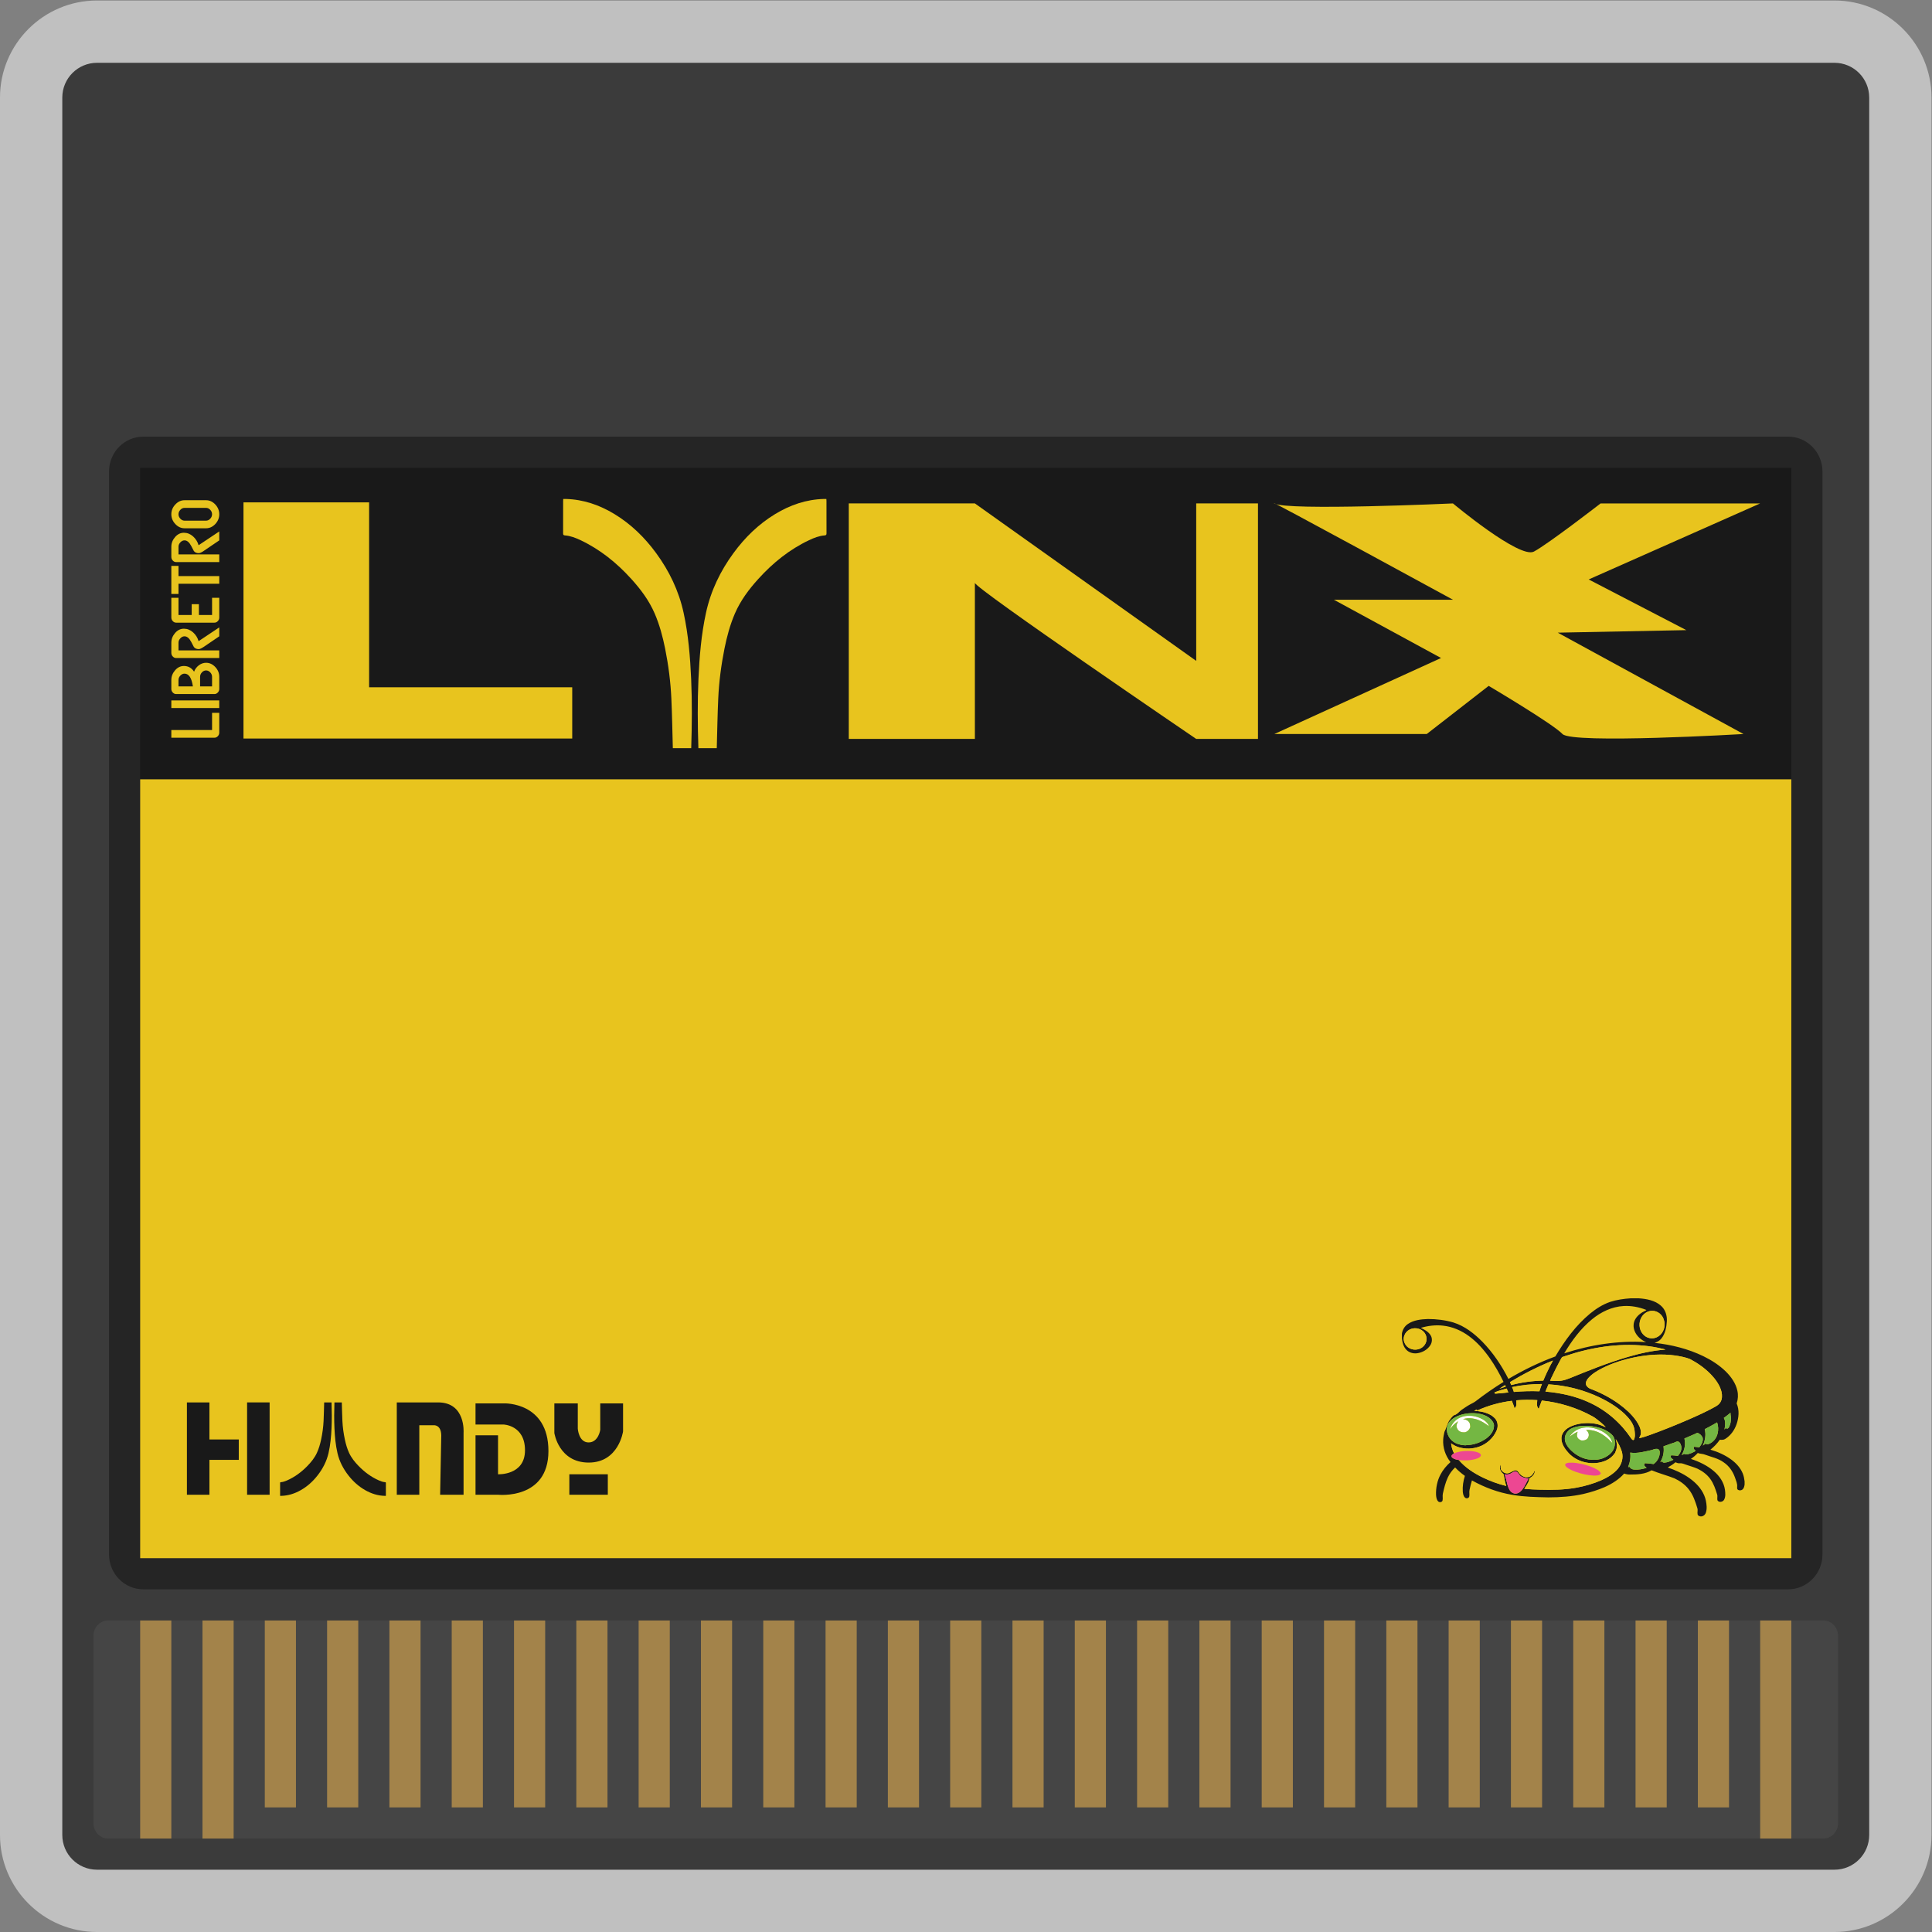 <?xml version="1.0" encoding="UTF-8" standalone="no"?>
<svg
   xmlns:dc="http://purl.org/dc/elements/1.1/"
   xmlns:cc="http://creativecommons.org/ns#"
   xmlns:rdf="http://www.w3.org/1999/02/22-rdf-syntax-ns#"
   xmlns:svg="http://www.w3.org/2000/svg"
   xmlns="http://www.w3.org/2000/svg"
   viewBox="0 0 330.666 330.667"
   height="330.667"
   width="330.666"
   xml:space="preserve"
   id="svg2"
   version="1.1"><rect x="0" y="0" width="330.666" height="330.667" fill="#808080" stroke="none"/><defs
     id="defs6"><clipPath
       id="clipPath18"
       clipPathUnits="userSpaceOnUse"><path
         id="path16"
         d="M 0,256 H 256 V 0 H 0 Z" /></clipPath><clipPath
       id="clipPath26"
       clipPathUnits="userSpaceOnUse"><path
         id="path24"
         d="M 4,252 H 252 V 4 H 4 Z" /></clipPath><clipPath
       id="clipPath258"
       clipPathUnits="userSpaceOnUse"><path
         id="path256"
         d="m 217.176,64.406 h 0.146 v -0.086 h -0.146 z" /></clipPath><clipPath
       id="clipPath274"
       clipPathUnits="userSpaceOnUse"><path
         id="path272"
         d="m 213.038,63.778 h 0.163 v -0.098 h -0.163 z" /></clipPath></defs><g
     transform="matrix(1.333,0,0,-1.333,-5.334,336)"
     id="g10"><g
       id="g12"><g
         clip-path="url(#clipPath18)"
         id="g14"><g
           id="g20"><g
             id="g22" /><g
             id="g34"><g
               style="opacity:0.5"
               id="g32"
               clip-path="url(#clipPath26)"><g
                 id="g30"
                 transform="translate(239.538,252)"><path
                   id="path28"
                   style="fill:#ffffff;fill-opacity:1;fill-rule:nonzero;stroke:none"
                   d="m 0,0 h -223.077 c -6.871,0 -12.461,-5.59 -12.461,-12.462 v -223.076 c 0,-6.872 5.59,-12.462 12.461,-12.462 L 0,-248 c 6.871,0 12.462,5.59 12.462,12.462 V -12.462 C 12.462,-5.59 6.871,0 0,0" /></g></g></g></g><g
           transform="translate(16.462,244)"
           id="g36"><path
             id="path38"
             style="fill:#3b3b3b;fill-opacity:1;fill-rule:nonzero;stroke:none"
             d="m 0,0 h 223.077 c 2.464,0 4.461,-1.997 4.461,-4.462 v -223.076 c 0,-2.465 -1.997,-4.462 -4.461,-4.462 L 0,-232 c -2.464,0 -4.462,1.997 -4.462,4.462 V -4.462 C -4.462,-1.997 -2.464,0 0,0" /></g><g
           transform="translate(17.89,44)"
           id="g40"><path
             id="path42"
             style="fill:#454545;fill-opacity:1;fill-rule:nonzero;stroke:none"
             d="m 0,0 h 220.22 c 1.044,0 1.89,-0.881 1.89,-1.969 v -24.062 c 0,-1.088 -0.846,-1.969 -1.89,-1.969 L 0,-28 c -1.044,0 -1.89,0.881 -1.89,1.969 V -1.969 C -1.89,-0.881 -1.044,0 0,0" /></g><path
           id="path44"
           style="fill:#a3834a;fill-opacity:1;fill-rule:nonzero;stroke:none"
           d="m 26,16 h -4 v 28 h 4 z" /><path
           id="path46"
           style="fill:#a3834a;fill-opacity:1;fill-rule:nonzero;stroke:none"
           d="m 34,16 h -4 v 28 h 4 z" /><path
           id="path48"
           style="fill:#a3834a;fill-opacity:1;fill-rule:nonzero;stroke:none"
           d="m 42,20 h -4 v 24 h 4 z" /><path
           id="path50"
           style="fill:#a3834a;fill-opacity:1;fill-rule:nonzero;stroke:none"
           d="m 50,20 h -4 v 24 h 4 z" /><path
           id="path52"
           style="fill:#a3834a;fill-opacity:1;fill-rule:nonzero;stroke:none"
           d="m 58,20 h -4 v 24 h 4 z" /><path
           id="path54"
           style="fill:#a3834a;fill-opacity:1;fill-rule:nonzero;stroke:none"
           d="m 66,20 h -4 v 24 h 4 z" /><path
           id="path56"
           style="fill:#a3834a;fill-opacity:1;fill-rule:nonzero;stroke:none"
           d="m 74,20 h -4 v 24 h 4 z" /><path
           id="path58"
           style="fill:#a3834a;fill-opacity:1;fill-rule:nonzero;stroke:none"
           d="m 82,20 h -4 v 24 h 4 z" /><path
           id="path60"
           style="fill:#a3834a;fill-opacity:1;fill-rule:nonzero;stroke:none"
           d="m 90,20 h -4 v 24 h 4 z" /><path
           id="path62"
           style="fill:#a3834a;fill-opacity:1;fill-rule:nonzero;stroke:none"
           d="m 98,20 h -4 v 24 h 4 z" /><path
           id="path64"
           style="fill:#a3834a;fill-opacity:1;fill-rule:nonzero;stroke:none"
           d="m 106,20 h -4 v 24 h 4 z" /><path
           id="path66"
           style="fill:#a3834a;fill-opacity:1;fill-rule:nonzero;stroke:none"
           d="m 114,20 h -4 v 24 h 4 z" /><path
           id="path68"
           style="fill:#a3834a;fill-opacity:1;fill-rule:nonzero;stroke:none"
           d="m 122,20 h -4 v 24 h 4 z" /><path
           id="path70"
           style="fill:#a3834a;fill-opacity:1;fill-rule:nonzero;stroke:none"
           d="m 130,20 h -4 v 24 h 4 z" /><path
           id="path72"
           style="fill:#a3834a;fill-opacity:1;fill-rule:nonzero;stroke:none"
           d="m 138,20 h -4 v 24 h 4 z" /><path
           id="path74"
           style="fill:#a3834a;fill-opacity:1;fill-rule:nonzero;stroke:none"
           d="m 146,20 h -4 v 24 h 4 z" /><path
           id="path76"
           style="fill:#a3834a;fill-opacity:1;fill-rule:nonzero;stroke:none"
           d="m 154,20 h -4 v 24 h 4 z" /><path
           id="path78"
           style="fill:#a3834a;fill-opacity:1;fill-rule:nonzero;stroke:none"
           d="m 162,20 h -4 v 24 h 4 z" /><path
           id="path80"
           style="fill:#a3834a;fill-opacity:1;fill-rule:nonzero;stroke:none"
           d="m 170,20 h -4 v 24 h 4 z" /><path
           id="path82"
           style="fill:#a3834a;fill-opacity:1;fill-rule:nonzero;stroke:none"
           d="m 178,20 h -4 v 24 h 4 z" /><path
           id="path84"
           style="fill:#a3834a;fill-opacity:1;fill-rule:nonzero;stroke:none"
           d="m 186,20 h -4 v 24 h 4 z" /><path
           id="path86"
           style="fill:#a3834a;fill-opacity:1;fill-rule:nonzero;stroke:none"
           d="m 194,20 h -4 v 24 h 4 z" /><path
           id="path88"
           style="fill:#a3834a;fill-opacity:1;fill-rule:nonzero;stroke:none"
           d="m 202,20 h -4 v 24 h 4 z" /><path
           id="path90"
           style="fill:#a3834a;fill-opacity:1;fill-rule:nonzero;stroke:none"
           d="m 210,20 h -4 v 24 h 4 z" /><path
           id="path92"
           style="fill:#a3834a;fill-opacity:1;fill-rule:nonzero;stroke:none"
           d="m 218,20 h -4 v 24 h 4 z" /><path
           id="path94"
           style="fill:#a3834a;fill-opacity:1;fill-rule:nonzero;stroke:none"
           d="m 226,20 h -4 v 24 h 4 z" /><path
           id="path96"
           style="fill:#a3834a;fill-opacity:1;fill-rule:nonzero;stroke:none"
           d="m 234,16 h -4 v 28 h 4 z" /><g
           transform="translate(22.4,196)"
           id="g98"><path
             id="path100"
             style="fill:#252525;fill-opacity:1;fill-rule:nonzero;stroke:none"
             d="m 0,0 h 211.2 c 2.43,0 4.4,-2.008 4.4,-4.485 v -139.03 c 0,-2.477 -1.97,-4.485 -4.4,-4.485 L 0,-148 c -2.43,0 -4.4,2.008 -4.4,4.485 V -4.485 C -4.4,-2.008 -2.43,0 0,0" /></g><path
           id="path102"
           style="fill:#191919;fill-opacity:1;fill-rule:nonzero;stroke:none"
           d="M 234,152 H 22 v 40 h 212 z" /><path
           id="path104"
           style="fill:#e8c41e;fill-opacity:1;fill-rule:nonzero;stroke:none"
           d="M 234,52 H 22 v 100 h 212 z" /><g
           transform="translate(93.672,156)"
           id="g106"><path
             id="path108"
             style="fill:#e8c41e;fill-opacity:1;fill-rule:nonzero;stroke:none"
             d="m 0,0 c -0.095,2.962 -0.123,5.924 0.008,8.885 0.128,2.857 0.359,5.702 0.969,8.499 0.619,2.841 1.847,5.367 3.522,7.656 1.484,2.029 3.242,3.732 5.345,5.012 1.939,1.18 4.012,1.888 6.261,1.947 0.101,0.002 0.202,0 0.325,0 0.006,-0.093 0.015,-0.173 0.015,-0.253 0.001,-1.381 -0.002,-2.762 0.004,-4.142 10e-4,-0.195 -0.037,-0.271 -0.24,-0.286 C 15.503,27.266 14.845,27.006 14.207,26.704 11.716,25.526 9.581,23.813 7.698,21.735 6.498,20.411 5.423,18.986 4.693,17.299 4.067,15.85 3.659,14.327 3.347,12.773 2.923,10.652 2.645,8.508 2.548,6.344 2.452,4.231 2.42,2.115 2.36,0 Z" /></g><g
           transform="translate(92.751,156)"
           id="g110"><path
             id="path112"
             style="fill:#e8c41e;fill-opacity:1;fill-rule:nonzero;stroke:none"
             d="m 0,0 c 0.095,2.962 0.123,5.924 -0.008,8.885 -0.128,2.857 -0.359,5.702 -0.969,8.499 -0.619,2.841 -1.847,5.367 -3.522,7.656 -1.484,2.029 -3.242,3.732 -5.345,5.012 -1.939,1.18 -4.012,1.888 -6.261,1.947 -0.101,0.002 -0.202,0 -0.325,0 -0.006,-0.093 -0.015,-0.173 -0.015,-0.253 -0.001,-1.381 0.002,-2.762 -0.004,-4.142 -10e-4,-0.195 0.037,-0.271 0.24,-0.286 0.706,-0.052 1.364,-0.312 2.002,-0.614 2.491,-1.178 4.626,-2.891 6.509,-4.969 1.2,-1.324 2.275,-2.749 3.005,-4.436 0.626,-1.449 1.034,-2.972 1.346,-4.526 0.424,-2.121 0.702,-4.265 0.799,-6.429 C -2.452,4.231 -2.42,2.115 -2.36,0 Z" /></g><g
           transform="translate(157.59,187.425)"
           id="g114"><path
             id="path116"
             style="fill:#e8c41e;fill-opacity:1;fill-rule:nonzero;stroke:none"
             d="M 0,0 V -20.216 L -28.418,0 h -16.191 v -30.237 h 16.191 v 20.041 C -28.418,-10.899 0,-30.237 0,-30.237 H 7.931 V 0 Z" /></g><g
           transform="translate(167.62,157.818)"
           id="g118"><path
             id="path120"
             style="fill:#e8c41e;fill-opacity:1;fill-rule:nonzero;stroke:none"
             d="m 0,0 21.405,9.76 -13.76,7.483 h 15.289 c 0,0 -24.463,13.34 -22.934,12.364 1.529,-0.976 22.934,0 22.934,0 0,0 8.562,-7.158 10.396,-6.182 1.835,0.976 8.562,6.182 8.562,6.182 H 62.38 L 40.363,19.846 52.901,13.339 36.388,13.014 60.239,0 C 60.239,0 38.223,-1.302 37,0 35.777,1.301 27.521,6.181 27.521,6.181 L 19.57,0 Z" /></g><g
           transform="translate(51.395,163.819)"
           id="g122"><path
             id="path124"
             style="fill:#e8c41e;fill-opacity:1;fill-rule:nonzero;stroke:none"
             d="M 0,0 V 23.742 H -16.131 V -6.579 H -1.344 0 26.078 V 0 Z" /></g><g
           transform="translate(32.154,160.538)"
           id="g126"><path
             id="path128"
             style="fill:#e8c41e;fill-opacity:1;fill-rule:nonzero;stroke:none"
             d="m 0,0 v -2.538 c 0,-0.175 -0.062,-0.329 -0.185,-0.46 -0.123,-0.131 -0.267,-0.197 -0.433,-0.197 h -5.536 v 0.984 h 5.23 V 0 Z" /></g><path
           id="path130"
           style="fill:#e8c41e;fill-opacity:1;fill-rule:nonzero;stroke:none"
           d="M 32.154,161.152 H 26 v 0.983 h 6.154 z" /><g
           transform="translate(30.463,165.982)"
           id="g132"><path
             id="path134"
             style="fill:#e8c41e;fill-opacity:1;fill-rule:nonzero;stroke:none"
             d="M 0,0 C -0.201,0 -0.38,-0.083 -0.536,-0.249 -0.693,-0.416 -0.771,-0.606 -0.771,-0.82 v -1.228 h 1.537 v 1.228 c 0,0.214 -0.078,0.404 -0.234,0.571 C 0.376,-0.083 0.198,0 0,0 m -2.773,-0.413 c -0.198,0 -0.375,-0.083 -0.532,-0.249 -0.159,-0.169 -0.239,-0.358 -0.239,-0.566 v -0.82 h 1.849 c -0.159,1.09 -0.519,1.635 -1.078,1.635 M 0,0.983 c 0.445,0 0.839,-0.182 1.181,-0.546 0.34,-0.362 0.51,-0.781 0.51,-1.257 V -2.374 C 1.691,-2.55 1.629,-2.704 1.506,-2.835 1.383,-2.966 1.238,-3.032 1.073,-3.032 H -3.85 c -0.162,0 -0.305,0.066 -0.428,0.197 -0.124,0.131 -0.185,0.285 -0.185,0.461 v 1.146 c 0,0.46 0.161,0.876 0.482,1.247 0.319,0.368 0.696,0.552 1.132,0.552 0.55,0 0.986,-0.243 1.307,-0.729 0.12,0.329 0.325,0.603 0.613,0.82 0.283,0.214 0.592,0.321 0.929,0.321" /></g><g
           transform="translate(32.154,171.508)"
           id="g136"><path
             id="path138"
             style="fill:#e8c41e;fill-opacity:1;fill-rule:nonzero;stroke:none"
             d="m 0,0 v -1.146 l -1.993,-1.353 c -0.282,-0.192 -0.497,-0.288 -0.644,-0.288 -0.28,0 -0.489,0.093 -0.627,0.278 -0.009,0.013 -0.122,0.229 -0.338,0.648 -0.25,0.476 -0.537,0.715 -0.861,0.715 -0.196,0 -0.373,-0.085 -0.532,-0.255 -0.16,-0.169 -0.239,-0.358 -0.239,-0.566 V -2.95 H 0 v -0.983 h -5.541 c -0.162,0 -0.305,0.065 -0.428,0.196 -0.123,0.131 -0.185,0.285 -0.185,0.461 v 1.309 c 0,0.461 0.161,0.877 0.482,1.247 0.319,0.368 0.696,0.552 1.132,0.552 0.433,0 0.824,-0.155 1.172,-0.465 0.349,-0.314 0.586,-0.693 0.713,-1.137 z" /></g><g
           transform="translate(32.154,175.312)"
           id="g140"><path
             id="path142"
             style="fill:#e8c41e;fill-opacity:1;fill-rule:nonzero;stroke:none"
             d="m 0,0 v -2.538 c 0,-0.175 -0.062,-0.329 -0.185,-0.46 -0.123,-0.131 -0.267,-0.197 -0.433,-0.197 h -4.923 c -0.162,0 -0.305,0.066 -0.428,0.197 -0.123,0.131 -0.185,0.285 -0.185,0.46 V 0 h 0.92 v -2.211 h 1.695 v 1.391 h 0.924 v -1.391 h 1.691 V 0 Z" /></g><g
           transform="translate(26.92,179.404)"
           id="g144"><path
             id="path146"
             style="fill:#e8c41e;fill-opacity:1;fill-rule:nonzero;stroke:none"
             d="M 0,0 V -1.31 H 5.234 V -2.293 H 0 V -3.602 H -0.92 V 0 Z" /></g><g
           transform="translate(32.154,183.827)"
           id="g148"><path
             id="path150"
             style="fill:#e8c41e;fill-opacity:1;fill-rule:nonzero;stroke:none"
             d="m 0,0 v -1.146 l -1.993,-1.353 c -0.282,-0.192 -0.497,-0.288 -0.644,-0.288 -0.28,0 -0.489,0.093 -0.627,0.278 -0.009,0.013 -0.122,0.229 -0.338,0.648 -0.25,0.476 -0.537,0.715 -0.861,0.715 -0.196,0 -0.373,-0.085 -0.532,-0.255 -0.16,-0.169 -0.239,-0.358 -0.239,-0.566 V -2.95 H 0 v -0.983 h -5.541 c -0.162,0 -0.305,0.065 -0.428,0.196 -0.123,0.131 -0.185,0.285 -0.185,0.461 v 1.309 c 0,0.461 0.161,0.877 0.482,1.247 0.319,0.368 0.696,0.552 1.132,0.552 0.433,0 0.824,-0.155 1.172,-0.465 0.349,-0.314 0.586,-0.693 0.713,-1.137 z" /></g><g
           transform="translate(30.463,186.854)"
           id="g152"><path
             id="path154"
             style="fill:#e8c41e;fill-opacity:1;fill-rule:nonzero;stroke:none"
             d="m 0,0 h -2.773 c -0.198,0 -0.375,-0.083 -0.532,-0.249 -0.159,-0.17 -0.239,-0.36 -0.239,-0.571 0,-0.211 0.08,-0.402 0.239,-0.571 0.157,-0.166 0.334,-0.25 0.532,-0.25 H 0 c 0.198,0 0.376,0.084 0.532,0.25 0.156,0.166 0.234,0.356 0.234,0.571 0,0.214 -0.078,0.404 -0.234,0.571 C 0.376,-0.083 0.198,0 0,0 m 0,0.983 c 0.445,0 0.839,-0.182 1.181,-0.546 0.34,-0.362 0.51,-0.781 0.51,-1.257 0,-0.47 -0.17,-0.889 -0.51,-1.257 C 0.836,-2.438 0.442,-2.619 0,-2.619 h -2.773 c -0.444,0 -0.837,0.181 -1.176,0.542 -0.343,0.365 -0.514,0.783 -0.514,1.257 0,0.476 0.171,0.895 0.514,1.257 0.339,0.364 0.732,0.546 1.176,0.546 z" /></g><g
           transform="translate(197.958,62.867)"
           id="g156"><path
             id="path158"
             style="fill:#191919;fill-opacity:1;fill-rule:nonzero;stroke:none"
             d="m 0,0 c -0.234,-0.132 -0.518,-0.146 -0.78,-0.102 0.179,-0.417 0.252,-0.864 0.366,-1.299 0.13,-0.427 0.288,-0.945 0.765,-1.123 0.314,-0.138 0.673,-0.004 0.908,0.213 0.368,0.339 0.594,0.787 0.813,1.222 0.074,0.154 0.147,0.308 0.223,0.462 C 1.958,-0.629 1.629,-0.529 1.34,-0.368 1.058,-0.202 0.993,0.199 0.644,0.278 0.396,0.282 0.208,0.103 0,0 M 18.157,3.024 C 17.239,2.831 16.306,2.543 15.355,2.687 15.438,2.087 15.342,1.474 15.115,0.91 14.996,0.844 15.214,0.757 15.243,0.86 l 0.074,-0.04 c 0.078,-0.211 0.323,-0.289 0.536,-0.311 0.546,-0.05 1.093,0.064 1.612,0.219 -0.125,0.111 -0.292,0.217 -0.317,0.393 0.018,0.075 0.056,0.142 0.091,0.211 0.376,-0.014 0.749,-0.073 1.122,-0.114 0.51,0.363 0.83,0.983 0.782,1.594 C 19.137,2.975 19.021,3.141 18.842,3.163 18.607,3.196 18.37,3.111 18.157,3.024 M 21.055,4.001 21.043,3.979 C 20.563,3.84 20.104,3.645 19.628,3.493 19.737,2.828 19.596,2.128 19.258,1.539 19.11,1.45 19.417,1.401 19.355,1.538 c 0.034,10e-4 0.101,0.003 0.135,0.004 0.008,-0.121 0.158,-0.151 0.261,-0.144 0.408,0.032 0.793,0.191 1.148,0.378 -0.116,0.091 -0.253,0.169 -0.327,0.298 -0.05,0.09 0.014,0.185 0.037,0.272 0.292,-0.008 0.582,-0.037 0.87,-0.082 0.298,0.336 0.52,0.782 0.432,1.231 -0.049,0.219 -0.128,0.465 -0.34,0.587 -0.172,0.09 -0.354,-0.025 -0.516,-0.081 m 2.667,1.108 C 23.252,4.906 22.786,4.698 22.315,4.498 22.498,3.774 22.341,3.005 21.952,2.367 c 0.099,0.057 0.237,0.079 0.314,0.164 0.159,-0.099 0.356,-0.087 0.533,-0.042 0.346,0.09 0.676,0.237 0.975,0.427 -0.172,0.12 -0.392,0.319 -0.201,0.524 0.217,-0.024 0.436,-0.042 0.653,-0.073 0.271,0.35 0.538,0.787 0.43,1.238 C 24.529,4.89 24.285,5.139 23.966,5.226 23.884,5.187 23.804,5.147 23.722,5.109 M 8.889,6.084 C 8.476,6.025 8.059,5.924 7.692,5.727 7.264,5.434 6.94,4.953 6.962,4.436 6.982,3.937 7.274,3.492 7.61,3.125 8.229,2.478 9.046,1.966 9.962,1.815 c 0.691,-0.101 1.431,-0.084 2.066,0.222 0.588,0.27 1.134,0.73 1.294,1.356 0.149,0.553 0.102,1.228 -0.361,1.638 C 12.405,5.525 11.686,5.838 10.945,5.98 10.272,6.118 9.574,6.176 8.889,6.084 m 17.25,0.267 C 25.74,6.122 25.334,5.905 24.924,5.695 25.115,4.992 24.977,4.241 24.678,3.584 c 0.122,0.08 0.24,0.166 0.35,0.26 0.195,-0.196 0.477,-0.029 0.675,0.079 0.904,0.534 1.135,1.733 0.809,2.643 C 26.389,6.492 26.264,6.421 26.139,6.351 M -7.142,7.214 C -7.622,6.949 -8.046,6.527 -8.156,5.992 -8.283,5.355 -8.02,4.671 -7.531,4.229 -7.22,3.939 -6.806,3.768 -6.382,3.693 l 0.003,-0.011 c 0.257,-0.016 0.525,-0.095 0.779,-0.03 0.888,0.025 1.759,0.342 2.468,0.847 0.53,0.387 0.993,0.954 0.997,1.618 0.02,0.328 -0.185,0.615 -0.403,0.849 -0.473,0.47 -1.157,0.682 -1.819,0.757 -0.951,0.094 -1.95,-0.048 -2.785,-0.509 M 27.971,7.59 C 27.775,7.436 27.582,7.281 27.375,7.141 c 0.272,-0.455 0.164,-1.002 0.086,-1.493 0.078,0.089 0.156,0.178 0.234,0.266 0.007,-0.047 0.02,-0.142 0.027,-0.19 0.139,0.046 0.276,0.123 0.333,0.259 0.166,0.35 0.249,0.737 0.24,1.121 C 28.302,7.342 28.211,7.572 28.236,7.81 28.147,7.737 28.058,7.665 27.971,7.59 M 0.715,9.4 C 0.735,9.197 0.741,8.993 0.741,8.788 0.709,8.625 0.621,8.484 0.499,8.369 0.472,8.501 0.432,8.63 0.382,8.756 0.304,8.948 0.232,9.142 0.157,9.336 -1.375,9.145 -2.877,8.729 -4.274,8.1 -4.297,8.128 -4.343,8.186 -4.366,8.215 -4.472,8.157 -4.578,8.099 -4.684,8.042 c 0.415,-0.009 0.827,-0.067 1.228,-0.165 0.337,-0.095 0.666,-0.22 0.963,-0.4 l 0.009,0.005 C -2.316,7.361 -2.156,7.232 -2.011,7.087 -1.632,6.66 -1.571,6.041 -1.795,5.532 -2.203,4.576 -3.046,3.796 -4.061,3.438 -4.463,3.304 -4.883,3.223 -5.309,3.205 -5.788,3.188 -6.269,3.253 -6.725,3.395 -7.055,3.509 -7.363,3.674 -7.641,3.879 -7.599,3.43 -7.468,2.991 -7.258,2.587 -7.449,2.501 -7.702,2.292 -7.533,2.078 -7.307,1.85 -6.96,1.791 -6.649,1.733 -5.823,0.76 -4.715,0.044 -3.554,-0.519 -2.6,-0.98 -1.597,-1.345 -0.56,-1.596 c -0.089,0.263 -0.153,0.534 -0.21,0.805 -0.05,0.242 -0.077,0.49 -0.147,0.728 -0.23,0.173 -0.407,0.402 -0.46,0.682 -0.009,0.189 0.017,0.381 0.122,0.544 -0.024,-0.206 -0.047,-0.416 0.009,-0.62 0.131,-0.28 0.412,-0.49 0.733,-0.524 0.188,-0.02 0.36,0.069 0.522,0.145 0.2,0.109 0.405,0.234 0.642,0.248 0.261,-0.014 0.377,-0.27 0.509,-0.448 l 0.006,-0.001 c 0.26,-0.281 0.654,-0.487 1.057,-0.432 0.209,0.025 0.383,0.15 0.532,0.285 0.13,0.155 0.236,0.327 0.315,0.511 C 3.081,0.328 3.101,0.332 3.112,0.333 3.103,-0.072 2.803,-0.415 2.431,-0.583 2.396,-0.757 2.336,-0.925 2.282,-1.094 2.135,-1.371 1.982,-1.645 1.792,-1.898 1.707,-1.957 1.824,-1.97 1.863,-1.975 2.492,-2.03 3.124,-2.056 3.756,-2.073 c 1.582,-0.046 3.179,-0.024 4.74,0.265 1.088,0.203 2.158,0.514 3.167,0.954 0.79,0.357 1.556,0.816 2.115,1.469 0.501,0.607 0.726,1.439 0.505,2.193 -0.18,0.575 -0.462,1.117 -0.79,1.627 C 13.592,4.078 13.684,3.707 13.626,3.336 13.606,3.103 13.503,2.889 13.418,2.675 L 13.419,2.63 13.39,2.629 C 13.12,2.21 12.716,1.88 12.25,1.672 10.673,0.975 8.652,1.363 7.482,2.592 6.979,3.132 6.513,3.795 6.523,4.546 6.536,5.152 6.986,5.66 7.521,5.942 8.418,6.421 9.483,6.538 10.494,6.452 10.937,6.395 11.381,6.309 11.787,6.125 11.927,6.061 12.07,6.004 12.218,5.958 11.819,6.39 11.352,6.758 10.879,7.113 10.75,7.207 10.611,7.288 10.471,7.365 8.494,8.456 6.274,9.128 4.008,9.372 3.939,9.193 3.87,9.013 3.801,8.834 3.734,8.659 3.671,8.482 3.613,8.303 3.454,8.449 3.403,8.654 3.379,8.855 3.388,9.046 3.403,9.235 3.423,9.425 2.521,9.489 1.615,9.478 0.715,9.4 m -2.768,1.015 c -0.11,-0.225 0.284,-0.142 0.417,-0.131 0.455,0.015 0.904,0.085 1.357,0.128 -0.031,0.062 -0.065,0.122 -0.1,0.182 -0.024,0.069 -0.049,0.137 -0.074,0.206 -0.014,0.028 -0.043,0.086 -0.057,0.114 -0.52,-0.146 -1.053,-0.274 -1.543,-0.499 m 0.62,0.472 c 0.271,0.089 0.541,0.184 0.812,0.273 -0.029,0.064 -0.058,0.128 -0.087,0.192 -0.245,-0.15 -0.494,-0.295 -0.725,-0.465 m 6.29,0.565 C 4.845,11.413 4.821,11.336 4.808,11.298 L 4.797,11.299 C 4.772,11.245 4.748,11.191 4.724,11.136 4.696,11.07 4.67,11.003 4.643,10.937 4.622,10.889 4.601,10.842 4.581,10.793 4.544,10.703 4.507,10.612 4.469,10.521 6.415,10.36 8.355,9.938 10.115,9.115 12.313,8.111 14.166,6.478 15.473,4.522 15.55,4.417 15.695,4.205 15.837,4.348 c 0.182,0.37 0.117,0.8 0.079,1.194 -0.101,0.846 -0.688,1.539 -1.291,2.125 -0.934,0.87 -2.043,1.55 -3.205,2.109 -2.043,0.964 -4.287,1.542 -6.563,1.676 M 0.197,11.101 C 0.204,11.07 0.219,11.009 0.226,10.978 l 0.014,0.003 c 0.031,-0.085 0.063,-0.17 0.095,-0.255 0.028,-0.083 0.056,-0.167 0.084,-0.25 1.09,0.093 2.186,0.128 3.28,0.084 0.037,0.115 0.074,0.23 0.111,0.346 0.039,0.116 0.079,0.232 0.12,0.348 l 0.007,-10e-4 c 0.028,0.081 0.055,0.16 0.083,0.24 -1.285,0 -2.569,-0.122 -3.823,-0.392 m -0.284,0.636 c 0.026,-0.057 0.052,-0.114 0.078,-0.171 0.029,-0.069 0.059,-0.138 0.089,-0.207 1.339,0.353 2.724,0.549 4.114,0.57 0.061,0.139 0.12,0.279 0.18,0.419 0.084,0.189 0.17,0.378 0.255,0.567 0.14,0.298 0.295,0.591 0.433,0.891 0.143,0.225 0.245,0.473 0.383,0.702 C 3.519,13.744 1.675,12.8 -0.087,11.737 m 16.131,3.208 C 14.561,14.65 13.104,14.197 11.76,13.524 11.108,13.184 10.457,12.803 9.975,12.253 9.779,12.025 9.612,11.731 9.682,11.427 c 0.078,-0.283 0.349,-0.47 0.621,-0.573 1.292,-0.485 2.52,-1.131 3.627,-1.933 0.83,-0.61 1.609,-1.305 2.195,-2.14 0.323,-0.476 0.624,-1.013 0.605,-1.596 0,-0.237 -0.136,-0.439 -0.237,-0.645 0.473,0.079 0.92,0.253 1.37,0.406 1.69,0.605 3.35,1.282 4.994,1.991 1.151,0.506 2.303,1.016 3.395,1.632 0.265,0.145 0.525,0.322 0.676,0.582 0.249,0.396 0.248,0.886 0.154,1.326 -0.214,0.875 -0.771,1.631 -1.398,2.283 -0.765,0.782 -1.678,1.428 -2.659,1.941 -0.609,0.234 -1.259,0.359 -1.906,0.454 -1.687,0.232 -3.409,0.112 -5.075,-0.21 M 7.007,15.084 C 6.867,15.032 6.713,15.004 6.589,14.921 6.473,14.747 6.382,14.559 6.283,14.375 6.012,13.891 5.77,13.394 5.525,12.897 5.447,12.734 5.369,12.57 5.295,12.405 H 5.285 C 5.216,12.242 5.144,12.079 5.07,11.917 c 0.47,-0.024 0.945,-0.068 1.413,0.003 0.358,0.047 0.702,0.16 1.035,0.29 2.46,0.999 4.927,1.999 7.484,2.75 1.592,0.467 3.225,0.833 4.89,0.956 -0.154,0.042 -0.307,0.094 -0.466,0.114 -0.732,0.187 -1.482,0.301 -2.234,0.381 -3.445,0.344 -6.936,-0.229 -10.185,-1.327 m -19.982,3.398 c -0.317,-0.162 -0.566,-0.442 -0.672,-0.772 -0.085,-0.219 -0.1,-0.46 -0.052,-0.689 0.026,-0.105 0.058,-0.21 0.113,-0.305 0.252,-0.593 0.995,-0.918 1.637,-0.777 0.583,0.105 1.069,0.585 1.144,1.149 0.069,0.436 -0.102,0.898 -0.446,1.194 -0.451,0.41 -1.182,0.487 -1.724,0.2 m 29.669,1.357 c -0.301,-0.725 -0.129,-1.645 0.516,-2.152 0.347,-0.278 0.834,-0.396 1.275,-0.286 0.54,0.127 0.975,0.55 1.153,1.046 0.049,0.118 0.084,0.241 0.101,0.366 0.056,0.288 0.045,0.591 -0.05,0.869 -0.149,0.662 -0.792,1.226 -1.519,1.208 -0.668,0.005 -1.249,-0.474 -1.476,-1.051 M 10.46,19.811 C 8.978,18.596 7.847,17.042 6.883,15.433 c 3.369,1.1 6.955,1.66 10.517,1.44 -0.669,0.274 -1.233,0.796 -1.487,1.453 -0.187,0.478 -0.169,1.033 0.091,1.483 0.288,0.508 0.794,0.869 1.331,1.113 0.041,0.011 0.156,0.079 0.053,0.099 -0.908,0.35 -1.891,0.542 -2.872,0.486 -1.513,-0.076 -2.921,-0.768 -4.056,-1.696 m 4.947,2.688 h 1.038 c 1.009,-0.071 2.093,-0.267 2.857,-0.951 0.58,-0.504 0.806,-1.284 0.757,-2.014 -0.05,-0.761 -0.198,-1.56 -0.689,-2.182 -0.216,-0.284 -0.543,-0.464 -0.885,-0.576 2.167,-0.229 4.314,-0.767 6.263,-1.71 1.054,-0.513 2.049,-1.153 2.878,-1.961 0.695,-0.691 1.284,-1.522 1.489,-2.473 C 29.238,10.093 29.202,9.526 29.024,9.001 29.385,8.158 29.308,7.2 29.015,6.349 28.755,5.586 28.259,4.878 27.547,4.436 27.345,4.307 27.094,4.318 26.864,4.343 26.528,3.864 26.122,3.43 25.655,3.065 26.62,2.783 27.553,2.368 28.354,1.776 c 0.621,-0.461 1.161,-1.051 1.449,-1.758 0.134,-0.325 0.198,-0.671 0.239,-1.017 v -0.412 c -0.03,-0.202 -0.07,-0.417 -0.21,-0.58 -0.16,-0.187 -0.49,-0.23 -0.681,-0.063 -0.09,0.088 -0.06,0.222 -0.064,0.332 0.049,0.424 -0.152,0.818 -0.279,1.211 C 28.536,0.263 28.05,0.982 27.34,1.45 26.655,1.954 25.789,2.115 25,2.411 24.693,2.548 24.342,2.511 24.031,2.636 23.769,2.351 23.472,2.097 23.147,1.877 c 1.065,-0.353 2.097,-0.841 2.941,-1.564 0.733,-0.617 1.3,-1.452 1.432,-2.39 0.053,-0.432 0.108,-0.912 -0.124,-1.308 -0.156,-0.27 -0.637,-0.353 -0.824,-0.077 -0.087,0.247 0.029,0.515 -0.053,0.765 -0.212,0.692 -0.442,1.396 -0.878,1.995 -0.403,0.561 -0.977,0.996 -1.607,1.306 -0.475,0.209 -0.978,0.35 -1.47,0.518 -0.28,0.089 -0.557,0.23 -0.861,0.196 -0.191,-0.017 -0.369,0.055 -0.539,0.127 -0.298,-0.257 -0.636,-0.465 -0.981,-0.66 0.21,-0.109 0.445,-0.166 0.664,-0.256 0.984,-0.392 1.93,-0.901 2.713,-1.597 0.729,-0.639 1.311,-1.467 1.508,-2.404 0.103,-0.516 0.173,-1.067 -0.007,-1.576 -0.074,-0.223 -0.267,-0.399 -0.507,-0.453 h -0.212 c -0.133,0.041 -0.294,0.093 -0.329,0.239 -0.065,0.27 0.052,0.553 -0.037,0.821 -0.263,0.86 -0.554,1.739 -1.135,2.457 -0.472,0.587 -1.111,1.042 -1.804,1.366 -0.963,0.38 -1.973,0.638 -2.93,1.034 -0.831,-0.494 -1.84,-0.553 -2.793,-0.545 -0.252,-0.007 -0.501,0.044 -0.736,0.127 -0.667,-0.757 -1.554,-1.314 -2.486,-1.733 -0.878,-0.381 -1.8,-0.669 -2.736,-0.887 C 7.881,-2.956 6.361,-3.057 4.85,-3.061 3.305,-3.03 1.752,-2.999 0.228,-2.737 c -1.833,0.297 -3.59,0.959 -5.192,1.853 -0.127,-0.4 -0.221,-0.811 -0.311,-1.221 -0.063,-0.276 0.02,-0.56 -0.033,-0.836 -0.041,-0.228 -0.36,-0.307 -0.533,-0.162 -0.234,0.193 -0.268,0.513 -0.3,0.787 -0.043,0.68 0.061,1.366 0.27,2.015 C -6.32,0.024 -6.75,0.378 -7.125,0.781 -7.518,0.415 -7.837,-0.023 -8.061,-0.502 -8.37,-1.164 -8.539,-1.874 -8.698,-2.58 c -0.066,-0.29 0.02,-0.588 -0.041,-0.878 -0.054,-0.24 -0.416,-0.281 -0.572,-0.108 -0.213,0.23 -0.241,0.557 -0.263,0.849 -0.026,0.889 0.15,1.792 0.574,2.588 0.316,0.605 0.764,1.142 1.281,1.602 -0.656,0.825 -1.001,1.866 -0.936,2.901 0.015,0.335 0.093,0.663 0.162,0.99 0.202,0.45 0.323,0.931 0.572,1.364 0.223,0.264 0.383,0.601 0.703,0.773 0.367,0.111 0.586,0.441 0.888,0.649 0.366,0.247 0.725,0.504 1.115,0.716 0.24,0.136 0.5,0.243 0.718,0.411 1.152,0.887 2.348,1.722 3.591,2.488 -0.521,1.061 -1.099,2.1 -1.785,3.074 -0.74,1.047 -1.601,2.035 -2.658,2.806 -0.956,0.705 -2.096,1.206 -3.303,1.34 -0.97,0.117 -1.959,-0.008 -2.889,-0.282 0.487,-0.214 0.983,-0.49 1.265,-0.943 0.25,-0.392 0.214,-0.911 -0.038,-1.295 -0.362,-0.563 -1.015,-0.934 -1.695,-1.02 -0.5,-0.067 -1.041,0.085 -1.381,0.451 -0.378,0.397 -0.51,0.942 -0.568,1.462 v 0.604 c 0.077,0.487 0.338,0.954 0.767,1.238 0.743,0.51 1.693,0.611 2.582,0.64 1.098,0.002 2.2,-0.135 3.251,-0.44 1.468,-0.458 2.69,-1.425 3.736,-2.482 1.37,-1.409 2.466,-3.045 3.34,-4.771 1.912,1.132 3.923,2.117 6.025,2.886 1.2,2.019 2.609,3.967 4.455,5.499 0.765,0.624 1.614,1.175 2.566,1.501 0.85,0.282 1.749,0.402 2.643,0.466" /></g><g
           transform="translate(226.194,70.677)"
           id="g160"><path
             id="path162"
             style="fill:#74b743;fill-opacity:1;fill-rule:nonzero;stroke:none"
             d="m 0,0 c -0.089,-0.073 -0.178,-0.145 -0.265,-0.22 -0.196,-0.154 -0.389,-0.309 -0.596,-0.449 0.272,-0.455 0.164,-1.002 0.086,-1.493 0.078,0.089 0.155,0.178 0.234,0.266 0.007,-0.047 0.02,-0.142 0.027,-0.189 0.139,0.045 0.276,0.122 0.333,0.259 0.166,0.349 0.249,0.736 0.24,1.12 C 0.066,-0.468 -0.026,-0.238 0,0" /></g><g
           transform="translate(224.097,69.218)"
           id="g164"><path
             id="path166"
             style="fill:#74b743;fill-opacity:1;fill-rule:nonzero;stroke:none"
             d="m 0,0 c -0.399,-0.229 -0.805,-0.446 -1.215,-0.656 0.191,-0.702 0.053,-1.453 -0.246,-2.11 0.122,0.079 0.24,0.166 0.35,0.26 0.195,-0.196 0.477,-0.03 0.675,0.078 0.904,0.534 1.135,1.733 0.809,2.644 C 0.25,0.142 0.125,0.07 0,0" /></g><g
           transform="translate(222.184,66.234)"
           id="g168"><path
             id="path170"
             style="fill:#74b743;fill-opacity:1;fill-rule:nonzero;stroke:none"
             d="M 0,0 C 0.271,0.35 0.537,0.787 0.43,1.238 0.303,1.523 0.058,1.772 -0.26,1.859 -0.342,1.82 -0.422,1.78 -0.505,1.742 -0.974,1.539 -1.44,1.331 -1.911,1.131 -1.728,0.407 -1.885,-0.362 -2.274,-1 c 0.098,0.057 0.237,0.079 0.314,0.164 0.159,-0.099 0.356,-0.086 0.533,-0.042 0.346,0.09 0.676,0.237 0.975,0.427 -0.172,0.12 -0.392,0.319 -0.201,0.524 C -0.436,0.049 -0.217,0.031 0,0" /></g><g
           transform="translate(219.529,66.949)"
           id="g172"><path
             id="path174"
             style="fill:#74b743;fill-opacity:1;fill-rule:nonzero;stroke:none"
             d="m 0,0 c -0.172,0.09 -0.354,-0.026 -0.515,-0.081 l -0.013,-0.022 c -0.48,-0.139 -0.939,-0.334 -1.415,-0.486 0.109,-0.665 -0.032,-1.365 -0.37,-1.954 0.024,0 0.073,-10e-4 0.097,-10e-4 0.034,10e-4 0.101,0.003 0.135,0.004 0.008,-0.121 0.159,-0.151 0.261,-0.144 0.408,0.032 0.793,0.191 1.148,0.378 -0.115,0.091 -0.253,0.169 -0.327,0.298 -0.05,0.09 0.014,0.185 0.037,0.272 0.292,-0.008 0.582,-0.037 0.87,-0.082 0.298,0.336 0.52,0.782 0.432,1.231 C 0.291,-0.368 0.212,-0.123 0,0" /></g><g
           transform="translate(216.8,66.03)"
           id="g176"><path
             id="path178"
             style="fill:#74b743;fill-opacity:1;fill-rule:nonzero;stroke:none"
             d="m 0,0 c -0.236,0.033 -0.472,-0.052 -0.685,-0.139 -0.918,-0.193 -1.851,-0.481 -2.802,-0.337 0.083,-0.6 -0.013,-1.213 -0.24,-1.777 0.032,-0.013 0.096,-0.038 0.128,-0.05 l 0.074,-0.04 c 0.077,-0.211 0.323,-0.289 0.536,-0.311 0.546,-0.05 1.093,0.064 1.612,0.219 -0.126,0.111 -0.292,0.217 -0.317,0.393 0.018,0.074 0.056,0.142 0.09,0.211 0.377,-0.014 0.75,-0.073 1.123,-0.114 0.51,0.363 0.83,0.983 0.782,1.594 C 0.295,-0.188 0.179,-0.022 0,0" /></g><g
           transform="translate(191.465,70.049)"
           id="g180"><path
             id="path182"
             style="fill:#ffffff;fill-opacity:1;fill-rule:nonzero;stroke:none"
             d="M 0,0 C 0.8,0.357 1.754,0.294 2.549,-0.044 3.053,-0.257 3.535,-0.602 3.729,-1.112 3.394,-0.893 3.078,-0.645 2.713,-0.47 2.005,-0.107 1.151,0.046 0.374,-0.2 0.748,-0.218 1.125,-0.402 1.254,-0.755 1.292,-0.898 1.31,-1.044 1.316,-1.191 1.24,-1.514 0.993,-1.778 0.664,-1.884 c -0.253,-0.023 -0.53,-0.013 -0.741,0.141 -0.218,0.135 -0.327,0.374 -0.377,0.609 -0.001,0.242 0.097,0.467 0.225,0.67 C -0.66,-0.726 -0.999,-1.093 -1.293,-1.487 -1.089,-0.856 -0.634,-0.283 0,0" /></g><g
           transform="translate(207.239,68.74)"
           id="g184"><path
             id="path186"
             style="fill:#ffffff;fill-opacity:1;fill-rule:nonzero;stroke:none"
             d="m 0,0 c 0.955,0.174 1.954,-0.107 2.747,-0.622 0.481,-0.319 0.932,-0.763 1.029,-1.337 -0.585,0.637 -1.273,1.224 -2.122,1.509 -0.4,0.137 -0.826,0.191 -1.25,0.179 0.281,-0.213 0.451,-0.58 0.298,-0.912 C 0.674,-1.244 0.643,-1.303 0.61,-1.361 0.42,-1.588 0.109,-1.657 -0.183,-1.625 c -0.166,0.032 -0.302,0.139 -0.421,0.249 -0.215,0.246 -0.187,0.59 -0.069,0.871 -0.382,-0.163 -0.719,-0.399 -1.041,-0.65 C -1.351,-0.559 -0.711,-0.124 0,0" /></g><g
           transform="translate(215.168,80.554)"
           id="g188"><path
             id="path190"
             style="fill:#e8c41e;fill-opacity:1;fill-rule:nonzero;stroke:none"
             d="M 0,0 C 0.348,-0.278 0.834,-0.396 1.276,-0.286 1.815,-0.159 2.25,0.264 2.428,0.76 2.477,0.878 2.512,1.001 2.529,1.126 2.585,1.414 2.574,1.717 2.479,1.995 2.33,2.657 1.687,3.221 0.96,3.203 0.292,3.208 -0.288,2.729 -0.516,2.152 -0.817,1.427 -0.645,0.507 0,0" /></g><g
           transform="translate(186.708,81.149)"
           id="g192"><path
             id="path194"
             style="fill:#e8c41e;fill-opacity:1;fill-rule:nonzero;stroke:none"
             d="m 0,0 c -0.451,0.41 -1.182,0.487 -1.724,0.2 -0.318,-0.162 -0.566,-0.442 -0.673,-0.772 -0.084,-0.219 -0.099,-0.46 -0.051,-0.689 0.026,-0.105 0.058,-0.21 0.112,-0.305 0.252,-0.593 0.996,-0.918 1.638,-0.777 0.583,0.105 1.069,0.585 1.143,1.149 C 0.515,-0.758 0.344,-0.296 0,0" /></g><g
           transform="translate(203.244,75.273)"
           id="g196"><path
             id="path198"
             style="fill:#e8c41e;fill-opacity:1;fill-rule:nonzero;stroke:none"
             d="m 0,0 c -0.069,-0.164 -0.142,-0.326 -0.215,-0.488 0.47,-0.024 0.944,-0.068 1.412,0.002 0.359,0.047 0.703,0.161 1.036,0.291 2.46,0.998 4.926,1.998 7.484,2.749 1.592,0.467 3.225,0.834 4.889,0.956 C 14.452,3.552 14.3,3.605 14.141,3.625 13.409,3.811 12.658,3.926 11.906,4.005 8.461,4.349 4.971,3.777 1.722,2.679 1.582,2.626 1.428,2.598 1.304,2.516 1.187,2.342 1.097,2.153 0.997,1.97 0.727,1.486 0.484,0.988 0.24,0.491 0.161,0.328 0.083,0.165 0.01,0 Z" /></g><g
           transform="translate(225.04,73.345)"
           id="g200"><path
             id="path202"
             style="fill:#e8c41e;fill-opacity:1;fill-rule:nonzero;stroke:none"
             d="m 0,0 c -0.214,0.874 -0.77,1.631 -1.397,2.282 -0.766,0.782 -1.678,1.428 -2.659,1.942 -0.609,0.233 -1.259,0.359 -1.906,0.454 -1.687,0.231 -3.41,0.112 -5.075,-0.21 -1.484,-0.295 -2.941,-0.748 -4.285,-1.422 -0.652,-0.34 -1.303,-0.721 -1.784,-1.271 -0.196,-0.227 -0.363,-0.521 -0.293,-0.825 0.077,-0.284 0.349,-0.47 0.621,-0.573 1.292,-0.486 2.52,-1.132 3.626,-1.933 0.831,-0.61 1.609,-1.305 2.195,-2.14 0.323,-0.476 0.625,-1.013 0.605,-1.597 10e-4,-0.236 -0.136,-0.438 -0.237,-0.644 0.473,0.079 0.92,0.252 1.37,0.406 1.69,0.604 3.351,1.282 4.994,1.99 1.151,0.507 2.303,1.017 3.396,1.633 0.264,0.144 0.524,0.322 0.676,0.582 C 0.096,-0.93 0.094,-0.44 0,0" /></g><g
           transform="translate(198.038,74.226)"
           id="g204"><path
             id="path206"
             style="fill:#e8c41e;fill-opacity:1;fill-rule:nonzero;stroke:none"
             d="M 0,0 C 1.339,0.353 2.725,0.549 4.115,0.57 4.175,0.71 4.234,0.849 4.294,0.989 4.379,1.179 4.465,1.367 4.549,1.556 4.69,1.855 4.844,2.148 4.982,2.447 5.125,2.672 5.228,2.921 5.365,3.15 3.44,2.385 1.595,1.442 -0.167,0.378 -0.141,0.321 -0.115,0.264 -0.089,0.207 -0.06,0.138 -0.03,0.069 0,0" /></g><g
           transform="translate(198.199,73.848)"
           id="g208"><path
             id="path210"
             style="fill:#e8c41e;fill-opacity:1;fill-rule:nonzero;stroke:none"
             d="m 0,0 c 0.031,-0.085 0.063,-0.17 0.095,-0.255 0.028,-0.083 0.056,-0.167 0.084,-0.25 1.09,0.093 2.186,0.128 3.28,0.084 0.037,0.115 0.074,0.23 0.11,0.346 0.039,0.116 0.08,0.232 0.12,0.348 L 3.697,0.272 c 0.027,0.081 0.055,0.16 0.083,0.24 -1.285,0 -2.57,-0.122 -3.824,-0.392 0.007,-0.031 0.023,-0.092 0.03,-0.123 z" /></g><g
           transform="translate(212.583,70.534)"
           id="g212"><path
             id="path214"
             style="fill:#e8c41e;fill-opacity:1;fill-rule:nonzero;stroke:none"
             d="M 0,0 C -0.934,0.87 -2.043,1.55 -3.205,2.109 -5.248,3.073 -7.492,3.651 -9.768,3.785 -9.78,3.746 -9.804,3.669 -9.816,3.631 L -9.827,3.632 C -9.852,3.578 -9.877,3.524 -9.901,3.469 -9.928,3.403 -9.955,3.336 -9.982,3.27 -10.003,3.222 -10.023,3.175 -10.044,3.126 -10.081,3.036 -10.118,2.945 -10.155,2.854 -8.21,2.693 -6.27,2.271 -4.51,1.448 -2.312,0.444 -0.458,-1.189 0.848,-3.145 0.926,-3.25 1.07,-3.462 1.212,-3.319 c 0.182,0.37 0.117,0.8 0.079,1.194 C 1.19,-1.279 0.604,-0.586 0,0" /></g><g
           transform="translate(197.25,74.219)"
           id="g216"><path
             id="path218"
             style="fill:#e8c41e;fill-opacity:1;fill-rule:nonzero;stroke:none"
             d="m 0,0 c -0.245,-0.149 -0.494,-0.295 -0.725,-0.464 0.271,0.088 0.541,0.183 0.812,0.272 C 0.058,-0.127 0.029,-0.063 0,0" /></g><g
           transform="translate(190.74,70.369)"
           id="g220"><path
             id="path222"
             style="fill:#e8c41e;fill-opacity:1;fill-rule:nonzero;stroke:none"
             d="M 0,0 C 0.368,0.111 0.586,0.441 0.889,0.649 0.573,0.458 0.289,0.225 0,0" /></g><g
           transform="translate(190.037,69.595)"
           id="g224"><path
             id="path226"
             style="fill:#e8c41e;fill-opacity:1;fill-rule:nonzero;stroke:none"
             d="M 0,0 C -0.306,-0.399 -0.521,-0.869 -0.572,-1.364 -0.37,-0.913 -0.248,-0.432 0,0" /></g><g
           transform="translate(208.687,62.599)"
           id="g228"><path
             id="path230"
             style="fill:#e8c41e;fill-opacity:1;fill-rule:nonzero;stroke:none"
             d="m 0,0 c -0.8,0.031 -1.589,0.212 -2.339,0.474 -0.408,0.15 -0.818,0.317 -1.159,0.582 -0.115,0.098 -0.259,0.229 -0.217,0.392 0.103,0.163 0.322,0.19 0.503,0.209 0.619,0.042 1.236,-0.069 1.834,-0.213 C -0.749,1.281 -0.121,1.077 0.431,0.74 0.614,0.636 0.751,0.478 0.868,0.311 0.728,-0.02 0.306,0.019 0,0 M 2.764,4.703 C 2.863,4.346 2.956,3.975 2.897,3.603 2.877,3.37 2.774,3.157 2.689,2.942 L 2.691,2.898 2.662,2.897 C 2.391,2.478 1.988,2.148 1.521,1.94 -0.055,1.243 -2.077,1.631 -3.246,2.86 -3.75,3.4 -4.216,4.062 -4.206,4.813 -4.192,5.42 -3.742,5.928 -3.208,6.21 -2.311,6.689 -1.245,6.805 -0.234,6.719 0.208,6.662 0.652,6.577 1.058,6.392 1.198,6.328 1.342,6.272 1.49,6.226 1.091,6.658 0.623,7.026 0.15,7.381 0.021,7.475 -0.117,7.556 -0.257,7.633 -2.234,8.724 -4.455,9.396 -6.72,9.64 -6.79,9.461 -6.859,9.281 -6.928,9.102 -6.995,8.926 -7.058,8.75 -7.116,8.571 c -0.158,0.146 -0.21,0.351 -0.233,0.552 0.008,0.191 0.023,0.38 0.043,0.57 -0.901,0.063 -1.807,0.053 -2.708,-0.025 0.02,-0.203 0.027,-0.408 0.027,-0.612 -0.033,-0.163 -0.12,-0.304 -0.243,-0.419 -0.027,0.132 -0.066,0.261 -0.117,0.386 -0.077,0.193 -0.15,0.387 -0.225,0.581 -1.531,-0.191 -3.033,-0.607 -4.431,-1.237 -0.023,0.029 -0.068,0.086 -0.091,0.115 -0.106,-0.058 -0.212,-0.115 -0.318,-0.173 0.414,-0.008 0.826,-0.066 1.227,-0.165 0.337,-0.094 0.666,-0.219 0.963,-0.399 l 0.01,0.004 c 0.167,-0.12 0.327,-0.249 0.472,-0.394 0.379,-0.428 0.44,-1.046 0.216,-1.555 -0.408,-0.956 -1.25,-1.736 -2.266,-2.094 -0.401,-0.135 -0.822,-0.215 -1.247,-0.233 -0.48,-0.017 -0.961,0.048 -1.416,0.19 -0.331,0.114 -0.639,0.278 -0.917,0.484 0.042,-0.449 0.173,-0.889 0.383,-1.292 0.246,0.115 0.514,0.182 0.783,0.231 0.45,0.078 0.91,0.091 1.366,0.067 0.352,-0.031 0.711,-0.078 1.031,-0.23 0.123,-0.062 0.263,-0.158 0.266,-0.305 -0.016,-0.191 -0.215,-0.29 -0.368,-0.377 -0.416,-0.172 -0.868,-0.239 -1.316,-0.283 -0.385,-0.009 -0.771,-0.011 -1.153,0.043 0.826,-0.973 1.934,-1.69 3.095,-2.252 0.954,-0.461 1.958,-0.827 2.995,-1.078 -0.089,0.264 -0.154,0.534 -0.21,0.806 -0.051,0.242 -0.078,0.49 -0.147,0.728 -0.23,0.173 -0.408,0.401 -0.461,0.682 -0.009,0.189 0.018,0.381 0.122,0.544 -0.023,-0.206 -0.046,-0.416 0.009,-0.621 0.132,-0.279 0.412,-0.489 0.733,-0.523 0.188,-0.02 0.36,0.069 0.523,0.145 0.2,0.109 0.405,0.234 0.641,0.248 0.262,-0.014 0.377,-0.27 0.509,-0.448 l 0.006,-0.001 c 0.261,-0.281 0.655,-0.487 1.057,-0.433 0.21,0.026 0.383,0.151 0.532,0.286 0.131,0.155 0.237,0.327 0.316,0.511 0.01,0.001 0.031,0.005 0.041,0.006 -0.009,-0.405 -0.308,-0.749 -0.68,-0.916 -0.036,-0.174 -0.095,-0.342 -0.15,-0.511 -0.146,-0.277 -0.3,-0.551 -0.489,-0.804 -0.086,-0.059 0.031,-0.072 0.071,-0.077 0.629,-0.055 1.26,-0.081 1.892,-0.098 1.583,-0.046 3.18,-0.024 4.74,0.265 1.088,0.203 2.158,0.514 3.168,0.954 C 1.725,-0.229 2.49,0.23 3.049,0.883 3.55,1.49 3.775,2.321 3.554,3.075 3.375,3.65 3.093,4.193 2.764,4.703" /></g><g
           transform="translate(196.322,73.151)"
           id="g232"><path
             id="path234"
             style="fill:#e8c41e;fill-opacity:1;fill-rule:nonzero;stroke:none"
             d="M 0,0 C 0.455,0.015 0.904,0.085 1.357,0.128 1.325,0.19 1.292,0.25 1.257,0.31 1.232,0.379 1.207,0.447 1.182,0.516 1.168,0.544 1.14,0.602 1.126,0.63 0.606,0.484 0.072,0.356 -0.417,0.131 -0.527,-0.094 -0.133,-0.01 0,0" /></g><g
           transform="translate(194.178,69.579)"
           id="g236"><path
             id="path238"
             style="fill:#74b743;fill-opacity:1;fill-rule:nonzero;stroke:none"
             d="m 0,0 c -0.708,0.362 -1.562,0.516 -2.339,0.27 0.374,-0.018 0.751,-0.202 0.88,-0.555 0.038,-0.143 0.056,-0.289 0.062,-0.436 -0.076,-0.323 -0.323,-0.587 -0.652,-0.694 -0.253,-0.022 -0.53,-0.012 -0.741,0.142 -0.218,0.135 -0.327,0.374 -0.377,0.609 -0.001,0.242 0.097,0.466 0.225,0.67 -0.431,-0.262 -0.77,-0.629 -1.064,-1.023 0.204,0.631 0.659,1.203 1.293,1.487 0.8,0.357 1.754,0.294 2.549,-0.044 C 0.34,0.213 0.822,-0.132 1.016,-0.642 0.681,-0.423 0.365,-0.175 0,0 M -0.578,1.011 C -1.528,1.105 -2.527,0.963 -3.362,0.502 -3.843,0.237 -4.266,-0.185 -4.376,-0.72 c -0.127,-0.637 0.136,-1.321 0.625,-1.763 0.311,-0.29 0.725,-0.461 1.149,-0.536 l 0.003,-0.01 c 0.257,-0.017 0.524,-0.096 0.779,-0.031 0.888,0.025 1.759,0.342 2.468,0.847 0.53,0.387 0.993,0.954 0.997,1.618 0.02,0.328 -0.185,0.615 -0.403,0.849 -0.473,0.47 -1.157,0.682 -1.82,0.757" /></g><g
           transform="translate(208.893,68.291)"
           id="g240"><path
             id="path242"
             style="fill:#74b743;fill-opacity:1;fill-rule:nonzero;stroke:none"
             d="m 0,0 c -0.4,0.137 -0.826,0.191 -1.25,0.178 0.281,-0.212 0.451,-0.579 0.298,-0.912 -0.028,-0.06 -0.059,-0.119 -0.092,-0.177 -0.19,-0.227 -0.501,-0.296 -0.793,-0.264 -0.166,0.032 -0.302,0.139 -0.421,0.248 -0.215,0.247 -0.187,0.591 -0.069,0.872 -0.382,-0.163 -0.719,-0.399 -1.041,-0.651 0.363,0.596 1.003,1.031 1.714,1.156 C -0.699,0.623 0.3,0.343 1.092,-0.172 1.574,-0.491 2.025,-0.935 2.121,-1.509 1.537,-0.872 0.849,-0.286 0,0 M 2.026,-0.393 C 1.47,0.102 0.751,0.415 0.01,0.557 -0.663,0.694 -1.361,0.753 -2.045,0.661 -2.459,0.602 -2.876,0.5 -3.243,0.304 c -0.428,-0.293 -0.752,-0.775 -0.73,-1.291 0.02,-0.5 0.312,-0.945 0.648,-1.311 0.619,-0.647 1.437,-1.159 2.352,-1.31 0.691,-0.102 1.431,-0.085 2.067,0.221 0.587,0.271 1.133,0.731 1.293,1.357 0.15,0.553 0.102,1.228 -0.361,1.637" /></g><g
           transform="translate(191.482,65.686)"
           id="g244"><path
             id="path246"
             style="fill:#ed4792;fill-opacity:1;fill-rule:nonzero;stroke:none"
             d="M 0,0 C 0.45,0.077 0.91,0.091 1.367,0.067 1.718,0.036 2.078,-0.012 2.397,-0.163 2.52,-0.225 2.661,-0.321 2.664,-0.468 2.647,-0.659 2.449,-0.759 2.295,-0.845 1.879,-1.018 1.428,-1.084 0.98,-1.128 0.595,-1.137 0.208,-1.139 -0.173,-1.085 c -0.311,0.057 -0.658,0.117 -0.884,0.344 -0.169,0.214 0.084,0.423 0.274,0.509 C -0.536,-0.117 -0.268,-0.049 0,0" /></g><g
           transform="translate(204.972,64.047)"
           id="g248"><path
             id="path250"
             style="fill:#ed4792;fill-opacity:1;fill-rule:nonzero;stroke:none"
             d="M 0,0 C 0.103,0.164 0.322,0.191 0.503,0.21 1.122,0.252 1.739,0.14 2.336,-0.004 2.966,-0.166 3.594,-0.371 4.146,-0.708 4.329,-0.812 4.466,-0.97 4.583,-1.137 4.443,-1.468 4.021,-1.429 3.715,-1.448 2.914,-1.416 2.126,-1.236 1.375,-0.974 0.968,-0.823 0.558,-0.656 0.217,-0.392 0.102,-0.293 -0.042,-0.163 0,0" /></g><g
           id="g252"><g
             id="g254" /><g
             id="g266"><g
               style="opacity:0.54"
               id="g264"
               clip-path="url(#clipPath258)"><g
                 id="g262"
                 transform="translate(217.313,64.406)"><path
                   id="path260"
                   style="fill:#192112;fill-opacity:1;fill-rule:nonzero;stroke:none"
                   d="M 0,0 C 0.061,-0.137 -0.245,-0.088 -0.097,0.001 -0.073,0.001 -0.024,0 0,0" /></g></g></g></g><g
           id="g268"><g
             id="g270" /><g
             id="g282"><g
               style="opacity:0.39"
               id="g280"
               clip-path="url(#clipPath274)"><g
                 id="g278"
                 transform="translate(213.201,63.727)"><path
                   id="path276"
                   style="fill:#283719;fill-opacity:1;fill-rule:nonzero;stroke:none"
                   d="M 0,0 C -0.029,-0.103 -0.247,-0.016 -0.128,0.051 -0.096,0.038 -0.032,0.013 0,0" /></g></g></g></g><g
           transform="translate(199.298,62.499)"
           id="g284"><path
             id="path286"
             style="fill:#ed4792;fill-opacity:1;fill-rule:nonzero;stroke:none"
             d="M 0,0 C -0.282,0.166 -0.348,0.566 -0.696,0.646 -0.945,0.649 -1.132,0.471 -1.34,0.368 -1.574,0.236 -1.858,0.222 -2.12,0.266 c 0.179,-0.417 0.252,-0.864 0.365,-1.299 0.131,-0.427 0.289,-0.945 0.766,-1.123 0.314,-0.139 0.673,-0.004 0.907,0.212 0.369,0.34 0.595,0.788 0.814,1.223 0.074,0.154 0.147,0.308 0.223,0.461 C 0.618,-0.261 0.288,-0.161 0,0" /></g><path
           id="path288"
           style="fill:#191919;fill-opacity:1;fill-rule:nonzero;stroke:none"
           d="M 38.619,60.143 H 35.727 V 72 h 2.892 z" /><g
           transform="translate(34.66,67.238)"
           id="g290"><path
             id="path292"
             style="fill:#191919;fill-opacity:1;fill-rule:nonzero;stroke:none"
             d="M 0,0 H -3.768 V 4.762 H -6.66 V -7.095 h 2.892 v 4.478 H 0 Z" /></g><g
           transform="translate(46.572,72)"
           id="g294"><path
             id="path296"
             style="fill:#191919;fill-opacity:1;fill-rule:nonzero;stroke:none"
             d="m 0,0 c 0.038,-1.111 0.049,-2.221 -0.003,-3.332 -0.051,-1.071 -0.145,-2.138 -0.389,-3.187 -0.249,-1.066 -0.742,-2.013 -1.415,-2.871 -0.596,-0.761 -1.302,-1.399 -2.147,-1.879 -0.778,-0.443 -1.611,-0.709 -2.514,-0.731 -0.041,-10e-4 -0.081,0 -0.131,0 -0.002,0.035 -0.006,0.065 -0.006,0.095 0,0.518 0.001,1.036 -0.002,1.554 0,0.073 0.015,0.101 0.097,0.107 0.284,0.019 0.548,0.117 0.804,0.23 1.001,0.442 1.858,1.084 2.614,1.863 0.482,0.497 0.914,1.031 1.207,1.664 0.252,0.543 0.415,1.114 0.541,1.697 0.17,0.795 0.282,1.599 0.321,2.411 0.038,0.792 0.051,1.586 0.075,2.379 z" /></g><g
           transform="translate(46.941,72)"
           id="g298"><path
             id="path300"
             style="fill:#191919;fill-opacity:1;fill-rule:nonzero;stroke:none"
             d="m 0,0 c -0.038,-1.111 -0.049,-2.221 0.003,-3.332 0.051,-1.071 0.145,-2.138 0.389,-3.187 0.249,-1.066 0.742,-2.013 1.415,-2.871 0.596,-0.761 1.302,-1.399 2.147,-1.879 0.778,-0.443 1.611,-0.709 2.514,-0.731 0.041,-10e-4 0.081,0 0.131,0 0.002,0.035 0.006,0.065 0.006,0.095 0,0.518 -0.001,1.036 0.002,1.554 0,0.073 -0.015,0.101 -0.097,0.107 -0.284,0.019 -0.548,0.117 -0.804,0.23 C 4.705,-9.572 3.848,-8.93 3.092,-8.151 2.61,-7.654 2.178,-7.12 1.885,-6.487 1.633,-5.944 1.47,-5.373 1.344,-4.79 1.174,-3.995 1.062,-3.191 1.023,-2.379 0.985,-1.587 0.972,-0.793 0.948,0 Z" /></g><g
           transform="translate(60.25,72)"
           id="g302"><path
             id="path304"
             style="fill:#191919;fill-opacity:1;fill-rule:nonzero;stroke:none"
             d="m 0,0 h -2.41 -0.365 -2.527 v -11.857 h 2.892 v 8.924 h 1.826 c 0,0 0.964,0.127 0.993,-1.292 l -0.146,-7.632 h 3.009 v 7.978 C 3.272,-3.879 3.564,0 0,0" /></g><g
           transform="translate(68.751,71.874)"
           id="g306"><path
             id="path308"
             style="fill:#191919;fill-opacity:1;fill-rule:nonzero;stroke:none"
             d="m 0,0 h -3.695 v -2.712 h 3.578 c 0,0 2.775,-0.063 2.775,-3.311 0,-3.248 -3.461,-3.08 -3.461,-3.08 v 5.004 h -2.892 v -7.631 h 2.892 c 0,0 6.47,-0.694 6.47,5.612 C 5.667,0.189 0,0 0,0" /></g><path
           id="path310"
           style="fill:#191919;fill-opacity:1;fill-rule:nonzero;stroke:none"
           d="m 82.043,60.143 h -4.94 v 2.628 h 4.94 z" /><g
           transform="translate(75.178,71.874)"
           id="g312"><path
             id="path314"
             style="fill:#191919;fill-opacity:1;fill-rule:nonzero;stroke:none"
             d="m 0,0 h 3.009 v -3.249 c 0,0 0.113,-1.765 1.386,-1.765 1.272,0 1.498,1.617 1.498,1.617 V 0 h 2.929 v -3.595 c 0,0 -0.555,-4.005 -4.411,-4.005 C 0.555,-7.6 0,-3.8 0,-3.8 Z" /></g></g></g></g></svg>